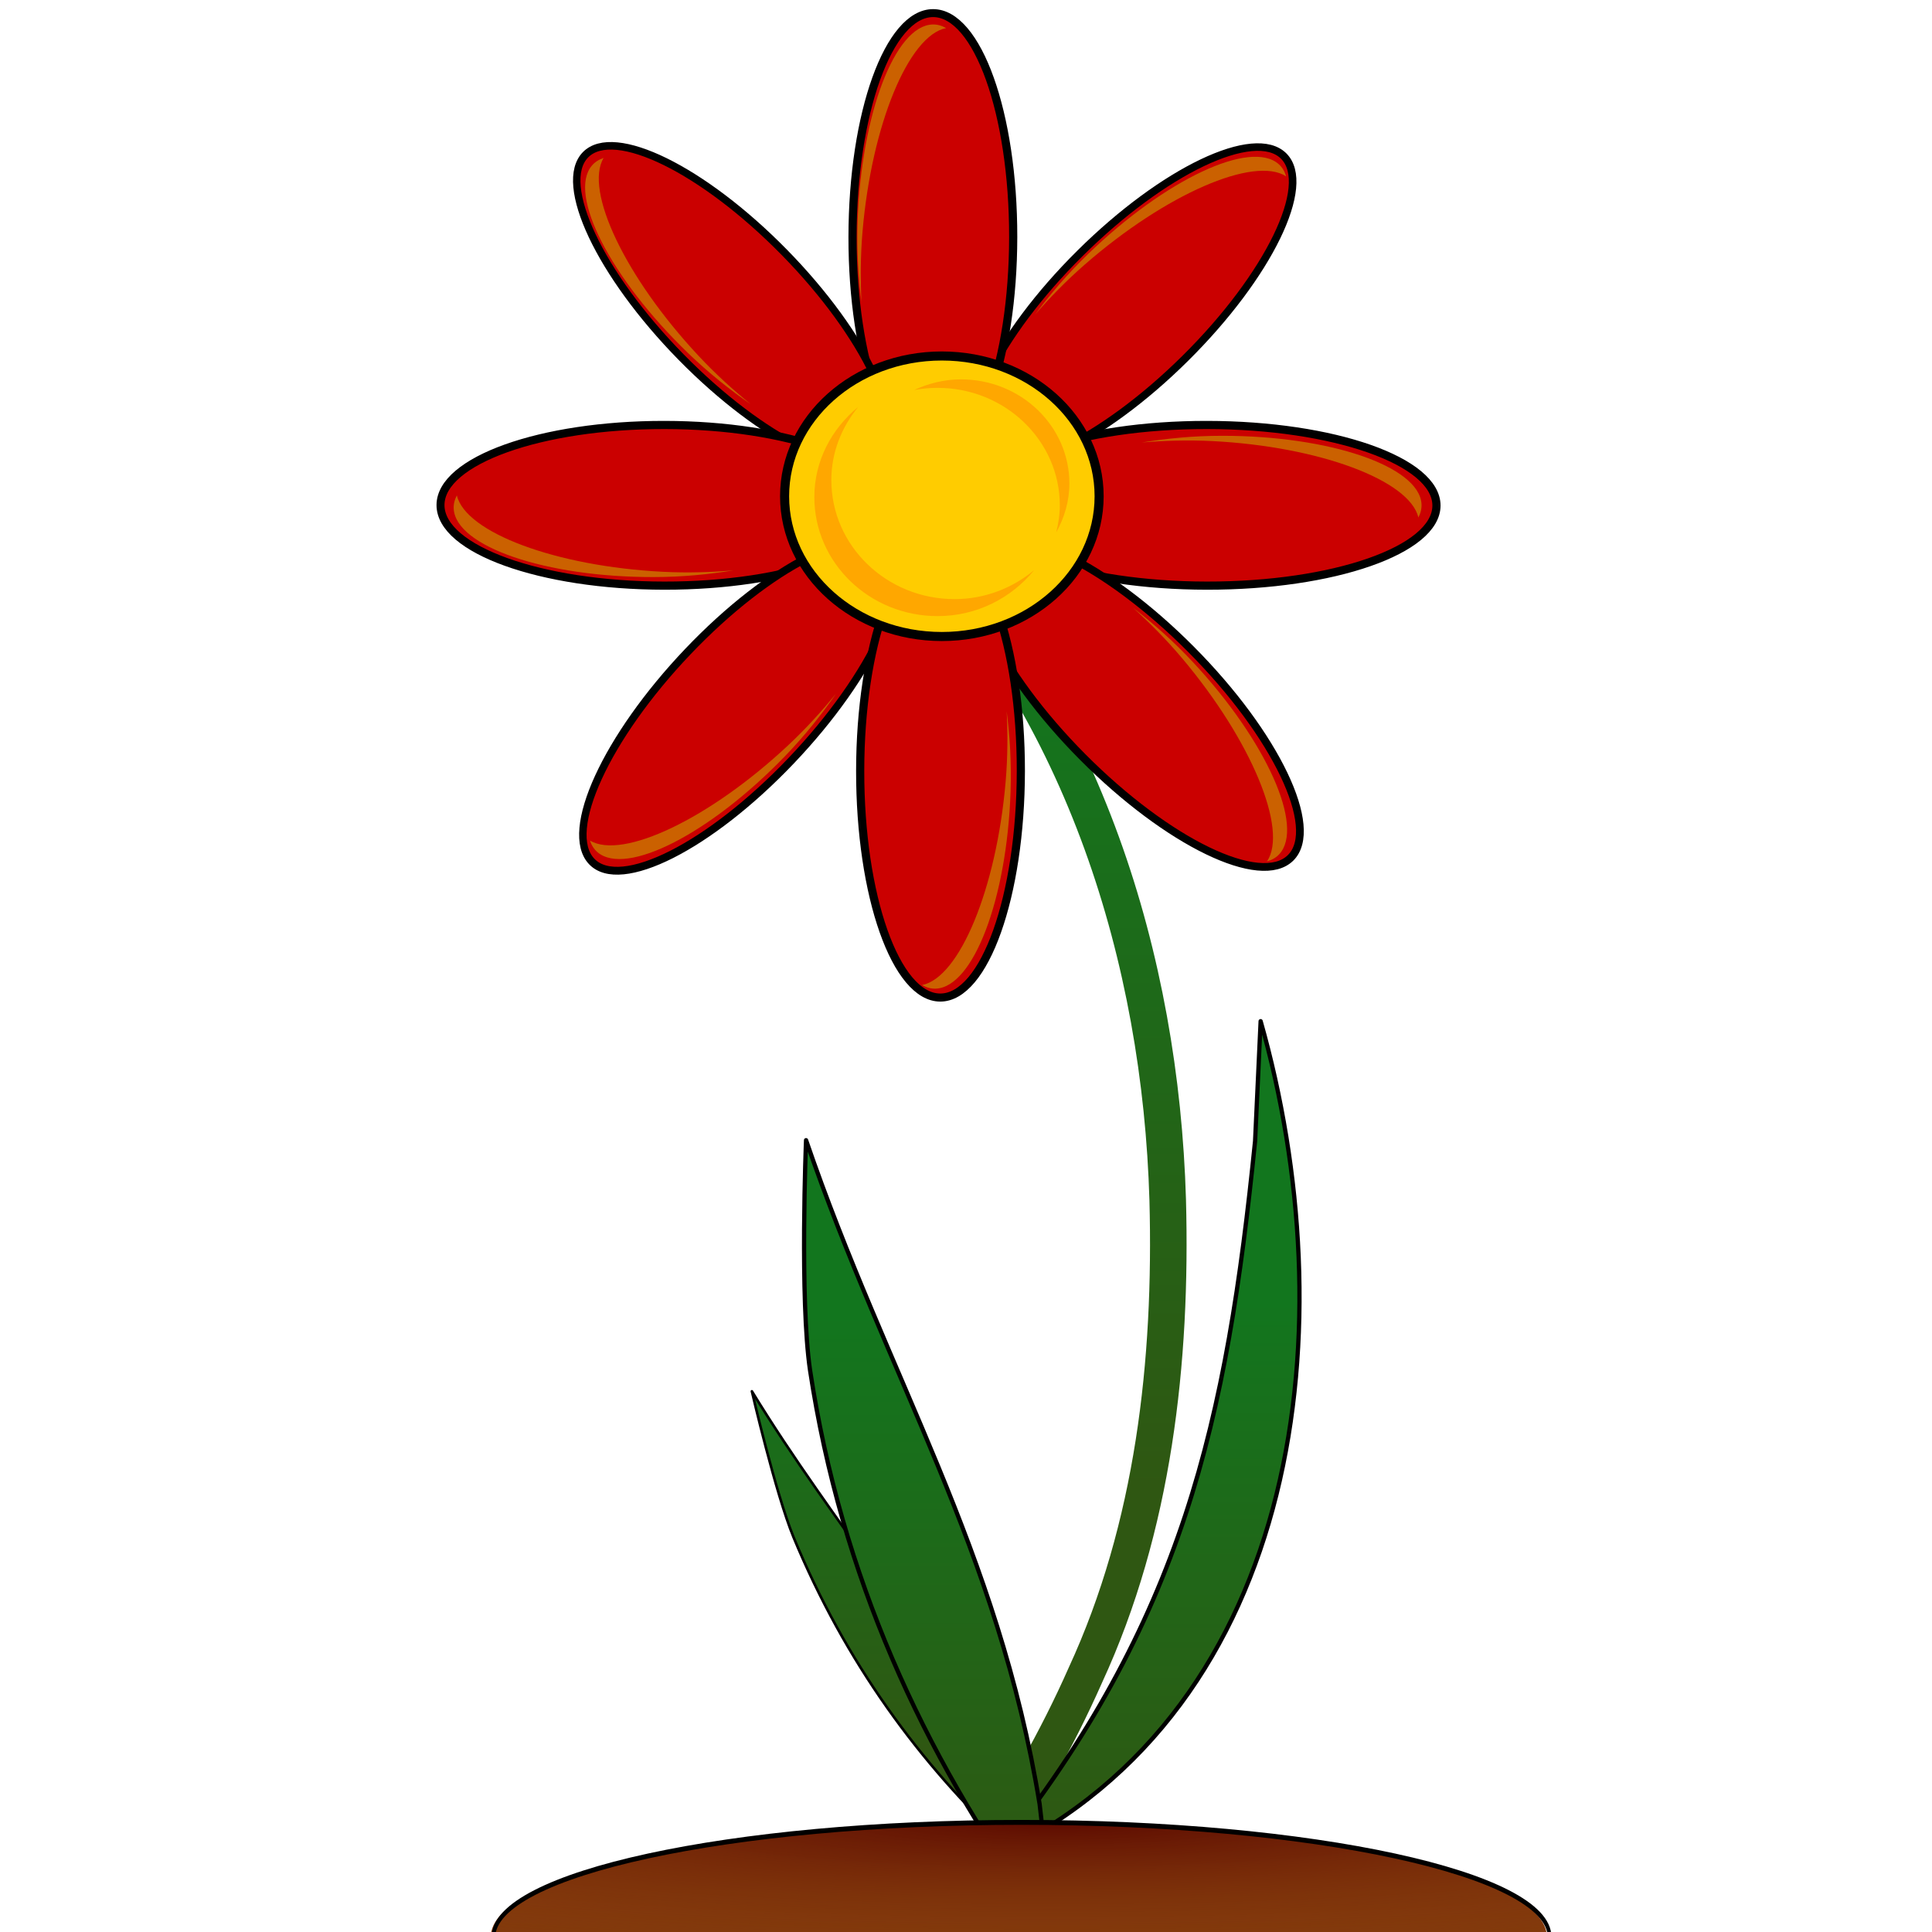 <?xml version="1.0" encoding="UTF-8" standalone="no"?>
<!-- Created with Inkscape (http://www.inkscape.org/) -->

<svg
   xmlns:dc="http://purl.org/dc/elements/1.1/"
   xmlns:cc="http://creativecommons.org/ns#"
   xmlns:rdf="http://www.w3.org/1999/02/22-rdf-syntax-ns#"
   xmlns:svg="http://www.w3.org/2000/svg"
   xmlns="http://www.w3.org/2000/svg"
   xmlns:xlink="http://www.w3.org/1999/xlink"
   xmlns:sodipodi="http://sodipodi.sourceforge.net/DTD/sodipodi-0.dtd"
   xmlns:inkscape="http://www.inkscape.org/namespaces/inkscape"
   height="50"
   id="svg4217"
   inkscape:export-filename="i:\red_flower.png"
   inkscape:export-xdpi="72.000000"
   inkscape:export-ydpi="72.000000"
   inkscape:version="0.48.1 r9760"
   sodipodi:docname="flor.svg"
   sodipodi:version="0.32"
   width="50"
   version="1.1">
  <defs
     id="defs4219">
    <linearGradient
       id="linearGradient19932">
      <stop
         id="stop19933"
         offset="0"
         style="stop-color:#12761e;stop-opacity:1;" />
      <stop
         id="stop19934"
         offset="1"
         style="stop-color:#2f5712;stop-opacity:1;" />
    </linearGradient>
    <linearGradient
       id="linearGradient9173">
      <stop
         id="stop9174"
         offset="0"
         style="stop-color:#5c0a00;stop-opacity:1;" />
      <stop
         id="stop9175"
         offset="1"
         style="stop-color:#914412;stop-opacity:0;" />
    </linearGradient>
    <radialGradient
       cx="109.804"
       cy="1502.953"
       fx="109.804"
       fy="1502.953"
       id="radialGradient15564"
       inkscape:collect="always"
       r="71.718"
       xlink:href="#linearGradient9173"
       gradientTransform="scale(3.43,0.292)"
       gradientUnits="userSpaceOnUse" />
    <linearGradient
       id="linearGradient23052"
       inkscape:collect="always"
       x1="773.452"
       x2="773.452"
       xlink:href="#linearGradient19932"
       y1="131.002"
       y2="188.996"
       gradientTransform="scale(0.462,2.162)"
       gradientUnits="userSpaceOnUse" />
    <linearGradient
       gradientTransform="scale(0.762,1.312)"
       id="linearGradient24916"
       inkscape:collect="always"
       x1="465.051"
       x2="465.051"
       xlink:href="#linearGradient19932"
       y1="291.875"
       y2="340.489"
       gradientUnits="userSpaceOnUse" />
    <linearGradient
       gradientTransform="scale(0.564,1.772)"
       id="linearGradient24917"
       inkscape:collect="always"
       x1="609.063"
       x2="609.063"
       xlink:href="#linearGradient19932"
       y1="215.581"
       y2="264.196"
       gradientUnits="userSpaceOnUse" />
    <linearGradient
       id="linearGradient26162"
       inkscape:collect="always"
       x1="570.505"
       x2="570.505"
       xlink:href="#linearGradient19932"
       y1="230.322"
       y2="278.937"
       gradientTransform="scale(0.606,1.651)"
       gradientUnits="userSpaceOnUse" />
  </defs>
  <sodipodi:namedview
     bordercolor="#666666"
     borderopacity="1.0"
     gridhicolor="0.184"
     gridtolerance="1px"
     id="base"
     inkscape:cx="28.076682"
     inkscape:cy="36.382448"
     inkscape:grid-bbox="true"
     inkscape:grid-points="true"
     inkscape:guide-bbox="true"
     inkscape:guide-points="true"
     inkscape:pageopacity="0.0"
     inkscape:pageshadow="2"
     inkscape:window-height="708"
     inkscape:window-width="1024"
     inkscape:window-x="0"
     inkscape:window-y="26"
     inkscape:zoom="11.827091"
     pagecolor="#ffffff"
     showgrid="true"
     inkscape:window-maximized="0"
     inkscape:current-layer="svg4217">
    <inkscape:grid
       id="GridFromPre046Settings"
       type="xygrid"
       originx="0px"
       originy="0pt"
       spacingx="1pt"
       spacingy="1pt"
       color="#3f3fff"
       empcolor="#0000ff"
       opacity="0.2"
       empopacity="0.4"
       empspacing="5"
       units="pt"
       visible="true"
       enabled="true"
       snapvisiblegridlinesonly="true" />
  </sodipodi:namedview>
  <g
     id="g993"
     transform="matrix(0.176,0,0,0.176,-1.461,-2.788)">
    <path
       d="m 317.554,415.264 c 7.644,18.474 18.632,33.356 31.698,45.592 0,0 1.514,1.467 2.104,1.989 l -4.531,-12.024 c -9.691,-22.859 -22.881,-36.542 -35.385,-56.991 0,0 3.492,15.047 6.114,21.434 z"
       id="path17432"
       sodipodi:nodetypes="cccccc"
       style="fill:url(#linearGradient24916);fill-opacity:1;fill-rule:evenodd;stroke:#000000;stroke-width:0.381;stroke-linecap:round;stroke-linejoin:round;stroke-miterlimit:4;stroke-opacity:1"
       transform="translate(-192.578,-173.407)"
       inkscape:connector-curvature="0" />
    <path
       d="m 335.188,267.844 c 25.018,25.945 36.356,62.389 37.397,97.849 0.632,23.752 -2.056,48.099 -12.106,69.878 -4.223,9.546 -9.422,18.646 -15.291,27.273"
       id="path9159"
       style="fill:none;stroke:url(#linearGradient23052);stroke-width:5.375;stroke-linecap:round;stroke-linejoin:miter;stroke-miterlimit:4;stroke-opacity:1"
       transform="translate(-192.578,-173.407)"
       inkscape:connector-curvature="0" />
    <path
       d="m 386.25,339.407 c 12.452,43.931 6.703,100.845 -38.892,122.68 m 0,0 c 27.554,-34.527 33.912,-63.859 38.076,-105.058 L 386.25,339.407"
       id="path9178"
       sodipodi:nodetypes="ccccc"
       style="fill:url(#linearGradient26162);fill-opacity:1;fill-rule:evenodd;stroke:#000000;stroke-width:0.625;stroke-linecap:round;stroke-linejoin:round;stroke-miterlimit:4;stroke-opacity:1"
       transform="translate(-192.578,-173.407)"
       inkscape:connector-curvature="0" />
    <path
       d="m 320,390.782 c 4.578,30.135 16.541,56.318 33.281,79.438 0,0 1.916,2.752 2.688,3.75 L 353.75,454.532 c -6.063,-37.379 -22.349,-62.672 -34.344,-97.625 0,0 -0.954,23.465 0.594,33.875 z"
       id="path9179"
       sodipodi:nodetypes="cccccc"
       style="fill:url(#linearGradient24917);fill-opacity:1;fill-rule:evenodd;stroke:#000000;stroke-width:0.625;stroke-linecap:round;stroke-linejoin:round;stroke-miterlimit:4;stroke-opacity:1"
       transform="translate(-192.578,-173.407)"
       inkscape:connector-curvature="0" />
    <path
       d="m 267.5,455.969 c 0,-9.32 46.171,-16.875 103.125,-16.875 56.954,0 103.125,7.555 103.125,16.875 l -103.125,0 z"
       id="path9172"
       sodipodi:cx="370.625"
       sodipodi:cy="455.96948"
       sodipodi:end="6.2831853"
       sodipodi:rx="103.125"
       sodipodi:ry="16.875"
       sodipodi:start="3.1415927"
       sodipodi:type="arc"
       style="fill:#81390b;fill-opacity:1;fill-rule:evenodd;stroke:none"
       transform="matrix(0.753,0,0,1,-120.967,-155.282)" />
    <path
       d="m 323.75,205.344 c 0,20.711 -5.876,37.5 -13.125,37.5 -7.249,0 -13.125,-16.789 -13.125,-37.5 0,-20.711 5.876,-37.5 13.125,-37.5 7.249,0 13.125,16.789 13.125,37.5 z"
       id="path9147"
       sodipodi:cx="310.625"
       sodipodi:cy="205.34448"
       sodipodi:rx="13.125"
       sodipodi:ry="37.5"
       sodipodi:type="arc"
       style="fill:#cb0000;fill-opacity:1;fill-rule:evenodd;stroke:#000000;stroke-width:1pt;stroke-linecap:butt;stroke-linejoin:miter;stroke-opacity:1"
       transform="matrix(0.59,0.588,-0.592,0.587,113.156,-242.385)" />
    <path
       d="m 323.75,205.344 c 0,20.711 -5.876,37.5 -13.125,37.5 -7.249,0 -13.125,-16.789 -13.125,-37.5 0,-20.711 5.876,-37.5 13.125,-37.5 7.249,0 13.125,16.789 13.125,37.5 z"
       id="path9148"
       sodipodi:cx="310.625"
       sodipodi:cy="205.34448"
       sodipodi:rx="13.125"
       sodipodi:ry="37.5"
       sodipodi:type="arc"
       style="fill:#cb0000;fill-opacity:1;fill-rule:evenodd;stroke:#000000;stroke-width:1pt;stroke-linecap:butt;stroke-linejoin:miter;stroke-opacity:1"
       transform="matrix(0.9,0.001,-0.001,0.878,-133.882,-129.91)" />
    <path
       d="m 323.75,205.344 c 0,20.711 -5.876,37.5 -13.125,37.5 -7.249,0 -13.125,-16.789 -13.125,-37.5 0,-20.711 5.876,-37.5 13.125,-37.5 7.249,0 13.125,16.789 13.125,37.5 z"
       id="path9144"
       sodipodi:cx="310.625"
       sodipodi:cy="205.34448"
       sodipodi:rx="13.125"
       sodipodi:ry="37.5"
       sodipodi:type="arc"
       style="fill:#cb0000;fill-opacity:1;fill-rule:evenodd;stroke:#000000;stroke-width:1pt;stroke-linecap:butt;stroke-linejoin:miter;stroke-opacity:1"
       transform="matrix(0.578,-0.587,0.577,0.588,-181.983,122.239)" />
    <path
       d="m 323.75,205.344 c 0,20.711 -5.876,37.5 -13.125,37.5 -7.249,0 -13.125,-16.789 -13.125,-37.5 0,-20.711 5.876,-37.5 13.125,-37.5 7.249,0 13.125,16.789 13.125,37.5 z"
       id="path9150"
       sodipodi:cx="310.625"
       sodipodi:cy="205.34448"
       sodipodi:rx="13.125"
       sodipodi:ry="37.5"
       sodipodi:type="arc"
       style="fill:#cb0000;fill-opacity:1;fill-rule:evenodd;stroke:#000000;stroke-width:1pt;stroke-linecap:butt;stroke-linejoin:miter;stroke-opacity:1"
       transform="matrix(0.001,-0.9,0.878,0.001,-74.603,369.501)" />
    <path
       d="m 323.75,205.344 c 0,20.711 -5.876,37.5 -13.125,37.5 -7.249,0 -13.125,-16.789 -13.125,-37.5 0,-20.711 5.876,-37.5 13.125,-37.5 7.249,0 13.125,16.789 13.125,37.5 z"
       id="path9145"
       sodipodi:cx="310.625"
       sodipodi:cy="205.34448"
       sodipodi:rx="13.125"
       sodipodi:ry="37.5"
       sodipodi:type="arc"
       style="fill:#cb0000;fill-opacity:1;fill-rule:evenodd;stroke:#000000;stroke-width:1pt;stroke-linecap:butt;stroke-linejoin:miter;stroke-opacity:1"
       transform="matrix(-0.579,-0.611,0.58,-0.609,177.804,434.516)" />
    <path
       d="m 323.75,205.344 c 0,20.711 -5.876,37.5 -13.125,37.5 -7.249,0 -13.125,-16.789 -13.125,-37.5 0,-20.711 5.876,-37.5 13.125,-37.5 7.249,0 13.125,16.789 13.125,37.5 z"
       id="path9151"
       sodipodi:cx="310.625"
       sodipodi:cy="205.34448"
       sodipodi:rx="13.125"
       sodipodi:ry="37.5"
       sodipodi:type="arc"
       style="fill:#cb0000;fill-opacity:1;fill-rule:evenodd;stroke:#000000;stroke-width:1pt;stroke-linecap:butt;stroke-linejoin:miter;stroke-opacity:1"
       transform="matrix(0.001,-0.9,0.9,0.001,0.656,369.501)" />
    <path
       d="m 323.75,205.344 c 0,20.711 -5.876,37.5 -13.125,37.5 -7.249,0 -13.125,-16.789 -13.125,-37.5 0,-20.711 5.876,-37.5 13.125,-37.5 7.249,0 13.125,16.789 13.125,37.5 z"
       id="path9146"
       sodipodi:cx="310.625"
       sodipodi:cy="205.34448"
       sodipodi:rx="13.125"
       sodipodi:ry="37.5"
       sodipodi:type="arc"
       style="fill:#cb0000;fill-opacity:1;fill-rule:evenodd;stroke:#000000;stroke-width:1pt;stroke-linecap:butt;stroke-linejoin:miter;stroke-opacity:1"
       transform="matrix(0.605,-0.605,0.603,0.606,-136.274,182.733)" />
    <path
       d="m 323.75,205.344 c 0,20.711 -5.876,37.5 -13.125,37.5 -7.249,0 -13.125,-16.789 -13.125,-37.5 0,-20.711 5.876,-37.5 13.125,-37.5 7.249,0 13.125,16.789 13.125,37.5 z"
       id="path9149"
       sodipodi:cx="310.625"
       sodipodi:cy="205.34448"
       sodipodi:rx="13.125"
       sodipodi:ry="37.5"
       sodipodi:type="arc"
       style="fill:#cb0000;fill-opacity:1;fill-rule:evenodd;stroke:#000000;stroke-width:1pt;stroke-linecap:butt;stroke-linejoin:miter;stroke-opacity:1"
       transform="matrix(0.9,0.001,-0.001,0.889,-132.758,-53.672)" />
    <path
       d="m 362.5,262.219 c 0,11.391 -10.353,20.625 -23.125,20.625 -12.772,0 -23.125,-9.234 -23.125,-20.625 0,-11.391 10.353,-20.625 23.125,-20.625 12.772,0 23.125,9.234 23.125,20.625 z"
       id="path9143"
       sodipodi:cx="339.375"
       sodipodi:cy="262.21948"
       sodipodi:rx="23.125"
       sodipodi:ry="20.625"
       sodipodi:type="arc"
       style="fill:#ffcc00;fill-opacity:1;fill-rule:evenodd;stroke:#000000;stroke-width:1pt;stroke-linecap:butt;stroke-linejoin:miter;stroke-opacity:1"
       transform="translate(-192.578,-173.407)" />
    <path
       d="m 327.062,249.094 c -3.9,3.211 -6.438,7.918 -6.438,13.25 0,9.66 8.12,17.5 18.125,17.5 5.782,0 10.868,-2.675 14.188,-6.75 -3.165,2.606 -7.205,4.25 -11.688,4.25 -10.005,0 -18.125,-7.84 -18.125,-17.5 0,-4.077 1.514,-7.774 3.938,-10.75 z"
       id="path12452"
       style="fill:#ffa700;fill-opacity:1;fill-rule:evenodd;stroke:none"
       transform="translate(-192.578,-173.407)"
       inkscape:connector-curvature="0" />
    <path
       d="m 342.188,245.032 c -2.475,0 -4.784,0.594 -6.875,1.562 1.113,-0.207 2.262,-0.312 3.438,-0.312 9.92,0 17.969,7.751 17.969,17.281 0,1.374 -0.215,2.687 -0.531,3.969 1.199,-2.151 1.938,-4.578 1.938,-7.188 0,-8.453 -7.14,-15.312 -15.938,-15.312 z"
       id="path14318"
       style="fill:#ffa700;fill-opacity:1;fill-rule:evenodd;stroke:none"
       transform="translate(-192.578,-173.407)"
       inkscape:connector-curvature="0" />
    <path
       d="m 267.5,455.969 c 0,-9.32 46.171,-16.875 103.125,-16.875 56.954,0 103.125,7.555 103.125,16.875 l -103.125,0 z"
       id="path14942"
       sodipodi:cx="370.625"
       sodipodi:cy="455.96948"
       sodipodi:end="6.2831853"
       sodipodi:rx="103.125"
       sodipodi:ry="16.875"
       sodipodi:start="3.1415927"
       sodipodi:type="arc"
       style="fill:url(#radialGradient15564);fill-opacity:1;fill-rule:evenodd;stroke:#000000;stroke-width:0.72;stroke-linecap:round;stroke-linejoin:round;stroke-miterlimit:4;stroke-opacity:1"
       transform="matrix(0.753,0,0,1,-120.568,-155.282)" />
    <path
       d="m 367.5,278.626 c 2.395,2.168 4.855,4.623 7.25,7.469 10.155,12.066 15.558,25.158 12.438,29.812 0.708,-0.197 1.307,-0.527 1.781,-1.031 3.792,-4.037 -1.885,-16.715 -12.688,-28.281 -2.919,-3.125 -5.89,-5.733 -8.781,-7.969 z"
       id="path20557"
       style="fill:#cb6100;fill-opacity:1;fill-rule:evenodd;stroke:none"
       transform="translate(-192.578,-173.407)"
       inkscape:connector-curvature="0" />
    <path
       d="m 368.75,254.317 c 3.218,-0.273 6.692,-0.398 10.407,-0.209 15.75,0.802 29.01,5.779 30.286,11.236 0.339,-0.652 0.506,-1.315 0.461,-2.006 -0.366,-5.526 -13.51,-10.022 -29.336,-10.009 -4.276,0.003 -8.209,0.398 -11.817,0.988 z"
       id="path22424"
       style="fill:#cb6100;fill-opacity:1;fill-rule:evenodd;stroke:none"
       transform="translate(-192.578,-173.407)"
       inkscape:connector-curvature="0" />
    <path
       d="m 327.559,233.659 c -0.161,-3.226 -0.164,-6.702 0.155,-10.408 1.351,-15.712 6.788,-28.791 12.286,-29.875 -0.64,-0.361 -1.297,-0.552 -1.989,-0.53 -5.535,0.173 -10.487,13.152 -11.026,28.969 -0.146,4.274 0.111,8.218 0.575,11.844 z"
       id="path22425"
       style="fill:#cb6100;fill-opacity:1;fill-rule:evenodd;stroke:none"
       transform="translate(-192.578,-173.407)"
       inkscape:connector-curvature="0" />
    <path
       d="m 308.75,273.116 c -3.218,0.273 -6.692,0.398 -10.407,0.209 -15.75,-0.802 -29.01,-5.779 -30.286,-11.236 -0.339,0.652 -0.506,1.315 -0.461,2.006 0.366,5.526 13.51,10.022 29.336,10.009 4.276,-0.003 8.209,-0.398 11.817,-0.988 z"
       id="path22426"
       style="fill:#cb6100;fill-opacity:1;fill-rule:evenodd;stroke:none"
       transform="translate(-192.578,-173.407)"
       inkscape:connector-curvature="0" />
    <path
       d="m 348.905,293.812 c 0.161,3.226 0.164,6.702 -0.155,10.408 -1.351,15.712 -6.788,28.791 -12.286,29.875 0.64,0.361 1.297,0.552 1.989,0.53 5.535,-0.173 10.487,-13.152 11.026,-28.969 0.146,-4.274 -0.111,-8.218 -0.575,-11.844 z"
       id="path22427"
       style="fill:#cb6100;fill-opacity:1;fill-rule:evenodd;stroke:none"
       transform="translate(-192.578,-173.407)"
       inkscape:connector-curvature="0" />
    <path
       d="m 323.827,291.233 c -2.039,2.505 -4.362,5.09 -7.079,7.631 -11.518,10.772 -24.309,16.854 -29.121,13.981 0.233,0.697 0.594,1.278 1.123,1.725 4.23,3.575 16.594,-2.757 27.578,-14.15 2.968,-3.079 5.417,-6.181 7.498,-9.186 z"
       id="path22428"
       style="fill:#cb6100;fill-opacity:1;fill-rule:evenodd;stroke:none"
       transform="translate(-192.578,-173.407)"
       inkscape:connector-curvature="0" />
    <path
       d="m 353.068,235.513 c 2.125,-2.432 4.537,-4.935 7.341,-7.379 11.887,-10.364 24.882,-15.995 29.591,-12.956 -0.209,-0.704 -0.549,-1.298 -1.062,-1.763 -4.102,-3.721 -16.68,2.176 -28.056,13.179 -3.074,2.973 -5.629,5.989 -7.814,8.919 z"
       id="path22429"
       style="fill:#cb6100;fill-opacity:1;fill-rule:evenodd;stroke:none"
       transform="translate(-192.578,-173.407)"
       inkscape:connector-curvature="0" />
    <path
       d="m 311.25,248.674 c -2.505,-2.039 -5.09,-4.362 -7.631,-7.079 -10.772,-11.518 -16.854,-24.309 -13.981,-29.121 -0.697,0.233 -1.278,0.594 -1.725,1.123 -3.575,4.23 2.757,16.594 14.15,27.578 3.079,2.968 6.182,5.417 9.186,7.498 z"
       id="path22430"
       style="fill:#cb6100;fill-opacity:1;fill-rule:evenodd;stroke:none"
       transform="translate(-192.578,-173.407)"
       inkscape:connector-curvature="0" />
  </g>
</svg>
